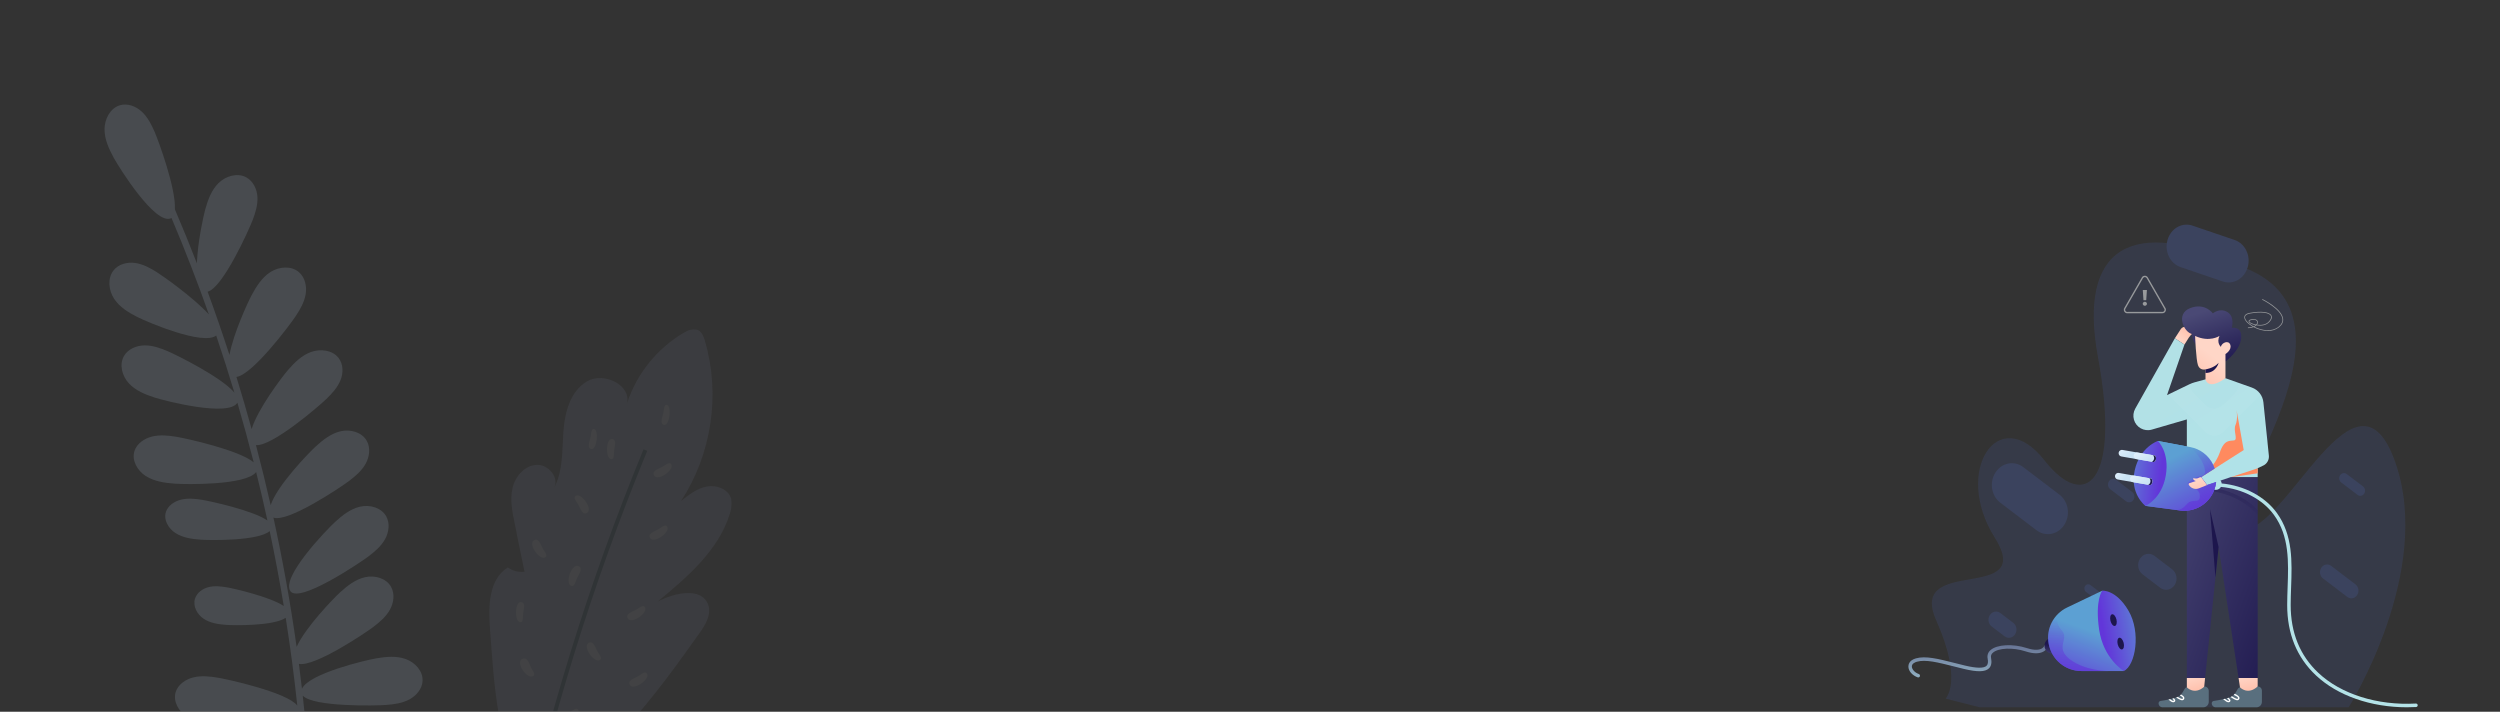 <svg width="1124" height="320" viewBox="0 0 1124 320" fill="none" xmlns="http://www.w3.org/2000/svg">
<rect x="0" y="0" width="1124" height="320" fill="#333333" stroke="none"/>
<mask id="mask0" mask-type="alpha" maskUnits="userSpaceOnUse" x="0" y="0" width="1124" height="320">
<rect width="1124" height="320" rx="6" fill="white"/>
</mask>
<g mask="url(#mask0)">
<g opacity="0.3">
<path fill-rule="evenodd" clip-rule="evenodd" d="M63.792 50.243C66.441 52.713 68.123 56.055 69.575 59.406C71.221 63.214 79.192 84.839 78.628 94.119C82.065 102.147 85.363 110.234 88.521 118.375C88.87 108.922 91.417 97.237 92.261 94.192C93.457 89.886 95.041 85.5 98.233 82.33C101.425 79.164 106.627 77.57 110.62 79.677C113.82 81.359 115.55 85.03 115.748 88.598C115.946 92.162 114.84 95.667 113.562 99.016C111.909 103.349 100.153 129.506 93.344 131.145C96.802 140.554 100.075 150.032 103.163 159.569C104.997 149.757 111.429 135.901 113.155 132.677C115.298 128.674 117.838 124.684 121.678 122.252C125.523 119.829 130.975 119.399 134.414 122.373C137.161 124.749 138.029 128.764 137.416 132.341C136.803 135.918 134.928 139.146 132.923 142.171C130.374 146.023 113.581 168.488 106.296 169.476C108.697 177.25 110.975 185.062 113.13 192.908C115.883 183.835 126.774 169.52 129.369 166.495C132.272 163.118 135.558 159.822 139.794 158.267C144.034 156.713 149.436 157.385 152.18 160.883C154.382 163.683 154.408 167.669 153.083 170.953C151.763 174.229 149.277 176.928 146.709 179.415C143.422 182.589 122.254 200.836 115.073 200.116C117.441 209.077 119.649 218.081 121.695 227.122C124.465 218.423 138.739 203.679 141.901 200.777C145.2 197.757 148.858 194.874 153.202 193.881C157.546 192.887 162.715 194.299 164.906 198.209C166.657 201.339 166.128 205.378 164.385 208.512C162.639 211.643 159.847 214.035 156.996 216.197C153.289 219.015 129.338 235.11 122.938 232.708C127.144 251.944 130.619 271.341 133.355 290.841C137.325 282.044 149.877 269.105 152.82 266.409C156.115 263.385 159.774 260.503 164.117 259.509C168.461 258.52 173.634 259.927 175.82 263.837C177.571 266.968 177.047 271.002 175.3 274.14C173.553 277.275 170.762 279.667 167.911 281.829C164.3 284.569 141.486 299.909 134.389 298.489C134.873 302.209 135.33 305.932 135.761 309.658C138.994 302.786 164.265 296.837 169.088 296.005C173.499 295.246 178.148 294.794 182.371 296.287C186.587 297.78 190.223 301.722 189.989 306.158C189.802 309.7 187.195 312.791 184.039 314.474C180.883 316.16 177.233 316.662 173.661 316.945C169.073 317.306 140.895 317.928 136.112 312.752C136.914 319.951 137.616 327.162 138.216 334.381C141.734 329.193 159.318 324.202 162.811 323.437C166.15 322.705 169.687 322.199 172.954 323.228C176.221 324.25 179.117 327.194 179.084 330.649C179.054 333.411 177.165 335.891 174.809 337.3C172.456 338.708 169.687 339.214 166.967 339.555C163.564 339.972 143.02 341.3 138.49 337.767C139.353 348.718 139.983 359.686 140.378 370.663C143.561 364.941 158.608 357.023 161.726 355.614C164.818 354.215 168.144 353.005 171.521 353.325C174.897 353.65 178.307 355.905 178.967 359.261C179.498 361.946 178.165 364.74 176.163 366.595C174.166 368.442 171.583 369.504 169.013 370.385C165.668 371.535 144.573 377.44 140.497 374.18C140.751 382.242 140.878 390.309 140.878 398.375C140.878 417.266 140.183 436.157 138.776 455L135.863 454.781C137.262 436.015 137.957 417.193 137.957 398.375C137.957 387.129 137.708 375.882 137.214 364.646C131.705 367.327 113.461 361.061 110.03 359.644C106.818 358.323 103.585 356.695 101.439 353.959C99.302 351.231 98.57 347.123 100.574 344.293C102.184 342.027 105.182 341.07 107.957 341.266C110.732 341.463 113.336 342.643 115.799 343.934C118.449 345.329 132.082 353.489 136.958 359.265C136.291 346.203 135.292 333.158 133.963 320.147C130.361 326.539 102.264 326.123 97.122 325.742C92.56 325.41 87.846 324.721 84.052 322.281C80.258 319.846 77.666 315.216 79.02 311.042C80.106 307.702 83.466 305.387 87.016 304.537C90.567 303.69 94.305 304.089 97.912 304.682C102.417 305.418 129.071 311.286 133.657 317.205C132.258 304.014 130.52 290.857 128.446 277.755C123.06 281.506 105.076 281.207 101.512 280.934C98.022 280.662 94.416 280.115 91.516 278.164C88.616 276.216 86.63 272.511 87.668 269.173C88.496 266.497 91.068 264.649 93.782 263.968C96.497 263.292 99.358 263.606 102.115 264.085C105.158 264.603 121.423 268.33 127.589 272.458C125.725 261.187 123.613 249.956 121.253 238.778C116.133 243.273 94.399 242.942 90.222 242.641C86.286 242.352 82.222 241.77 78.947 239.696C75.677 237.626 73.435 233.689 74.604 230.142C75.541 227.305 78.439 225.335 81.504 224.613C84.565 223.895 87.792 224.234 90.901 224.732C94.435 225.304 113.791 229.486 120.234 234.026C118.648 226.739 116.956 219.476 115.16 212.238C110.69 218.234 83.607 217.824 78.564 217.454C74.007 217.122 69.292 216.433 65.498 213.993C61.704 211.557 59.108 206.926 60.463 202.751C61.548 199.411 64.908 197.091 68.459 196.249C72.01 195.402 75.747 195.796 79.355 196.39C83.593 197.083 107.437 202.318 114.063 207.869C111.777 198.882 109.33 189.937 106.722 181.039C103.013 187.565 74.629 180.369 69.633 178.771C65.338 177.4 60.978 175.636 57.925 172.335C54.871 169.037 53.488 163.819 55.792 159.964C57.633 156.875 61.411 155.324 65.021 155.29C68.631 155.252 72.121 156.504 75.44 157.915C79.198 159.514 99.415 169.476 105.38 176.51C102.804 167.914 100.077 159.363 97.201 150.863C91.274 155.468 66.37 144.845 61.889 142.599C57.89 140.587 53.878 138.179 51.358 134.405C48.839 130.628 48.23 125.16 51.025 121.599C53.261 118.748 57.176 117.726 60.706 118.217C64.24 118.7 67.474 120.469 70.518 122.377C73.412 124.189 86.841 133.659 93.917 141.363C88.754 126.74 83.147 112.275 77.099 97.995C77.004 98.057 76.903 98.111 76.798 98.157C69.784 101.217 53.691 75.617 51.118 70.908C48.934 66.915 46.971 62.592 47 58.021C47.034 53.451 49.59 48.611 53.895 47.331C57.344 46.306 61.148 47.769 63.792 50.243ZM165.732 250.104C168.578 247.946 171.374 245.554 173.121 242.419C174.863 239.285 175.388 235.246 173.637 232.121C171.45 228.206 166.282 226.799 161.938 227.788C157.59 228.782 153.932 231.664 150.637 234.688C146.754 238.253 126.106 259.677 130.598 265.831C134.62 271.336 161.765 253.114 165.732 250.104Z" fill="#788490"/>
</g>
<g opacity="0.1">
<mask id="mask1" mask-type="alpha" maskUnits="userSpaceOnUse" x="206" y="148" width="123" height="211">
<path fill-rule="evenodd" clip-rule="evenodd" d="M329 148H206V359H329V148Z" fill="white"/>
</mask>
<g mask="url(#mask1)">
<path fill-rule="evenodd" clip-rule="evenodd" d="M314.575 284.528C317.217 280.801 319.912 276.272 318.424 271.969C315.607 263.82 303.308 266.382 295.647 270.507C309.087 259.399 323.195 247.329 328.205 230.754C328.857 228.599 329.339 226.282 328.699 224.127C327.434 219.88 322.122 217.902 317.716 218.749C313.313 219.598 309.643 222.493 306.169 225.293C319.985 204.262 324.012 177.241 316.918 153.179C316.356 151.27 315.55 149.174 313.719 148.349C311.703 147.441 309.368 148.467 307.466 149.583C295.328 156.686 286.008 168.345 281.828 181.643C284.182 173.279 271.608 167.033 264.012 171.417C256.419 175.798 253.904 185.403 253.299 194.063C252.7 202.72 253.196 211.876 249.027 219.523C251.692 214.916 246.605 208.716 241.235 209.003C235.865 209.291 231.68 214.172 230.451 219.335C229.223 224.5 230.282 229.894 231.339 235.092C232.83 242.408 234.32 249.721 235.808 257.031C233.192 257.367 230.457 256.671 228.329 255.131C219.774 260.412 219.526 272.397 220.27 282.327C222.171 307.758 223.506 337.139 237.851 359C269.385 348.209 296.206 310.4 314.575 284.528" fill="#8791B5"/>
<path opacity="0.634" fill-rule="evenodd" clip-rule="evenodd" d="M298.097 186.231C298.057 186.385 298.013 186.546 297.968 186.711C297.494 188.457 296.883 190.706 298.537 191.031C301.19 191.548 302.192 181.803 299.508 182.003C298.777 182.055 298.581 183.415 298.402 184.666C298.316 185.265 298.233 185.839 298.097 186.231ZM276.276 201.538C276.246 201.707 276.217 201.871 276.191 202.028C276.089 202.435 276.067 203.011 276.044 203.613V203.613C275.997 204.871 275.945 206.24 275.142 206.409C272.201 207.021 272.133 197.295 275.127 197.387C276.996 197.444 276.59 199.751 276.276 201.538ZM235.364 274.865C235.335 275.028 235.307 275.187 235.282 275.339C235.179 275.746 235.158 276.323 235.135 276.924C235.088 278.182 235.036 279.552 234.233 279.719C231.292 280.334 231.224 270.605 234.218 270.697C236.09 270.754 235.68 273.076 235.364 274.865ZM243.764 246.113C243.696 245.971 243.627 245.822 243.556 245.668C242.786 244 241.787 241.836 240.026 242.941C237.205 244.704 243.043 252.681 245.395 250.367C246.038 249.735 245.271 248.573 244.568 247.507C244.232 246.998 243.911 246.511 243.764 246.113ZM268.101 291.821L268.101 291.822C268.173 291.976 268.242 292.127 268.311 292.27C268.458 292.669 268.779 293.157 269.115 293.667C269.818 294.734 270.582 295.894 269.941 296.526C267.587 298.838 261.751 290.863 264.572 289.098C266.33 287.997 267.329 290.154 268.101 291.821ZM294.994 238.473L294.994 238.473C293.32 239.283 291.147 240.335 292.346 241.98C294.271 244.61 302.174 238.668 299.71 236.51C299.038 235.921 297.881 236.708 296.821 237.429C296.316 237.772 295.833 238.1 295.435 238.258C295.294 238.328 295.146 238.4 294.994 238.473ZM285.907 304.54C286.058 304.467 286.204 304.397 286.344 304.327C286.744 304.169 287.228 303.84 287.734 303.497C288.793 302.776 289.948 301.992 290.619 302.579C293.083 304.737 285.18 310.681 283.255 308.048C282.055 306.402 284.231 305.35 285.907 304.54ZM260.505 227.881L260.505 227.88L260.504 227.879L260.504 227.878C260.43 227.723 260.357 227.572 260.287 227.429C260.133 227.032 259.808 226.55 259.467 226.046C258.752 224.985 257.971 223.828 258.586 223.174C260.833 220.782 266.746 228.699 264.026 230.548C262.332 231.701 261.302 229.548 260.505 227.881ZM265.37 197.092C265.33 197.246 265.286 197.406 265.242 197.571C264.767 199.317 264.156 201.569 265.808 201.892C268.463 202.408 269.465 192.664 266.781 192.864C266.048 192.917 265.853 194.277 265.674 195.527L265.674 195.527L265.674 195.527L265.674 195.527V195.527C265.588 196.126 265.506 196.699 265.37 197.092ZM285.035 274.595C285.189 274.524 285.339 274.455 285.481 274.387C285.88 274.239 286.369 273.917 286.879 273.581C287.948 272.877 289.113 272.11 289.754 272.74C292.102 275.05 284.107 280.885 282.309 278.108C281.186 276.374 283.358 275.37 285.035 274.595ZM296.853 210.335L296.853 210.335C295.176 211.111 293.005 212.115 294.127 213.849C295.928 216.625 303.918 210.79 301.573 208.481C300.93 207.851 299.767 208.617 298.699 209.32C298.188 209.657 297.699 209.979 297.299 210.127C297.157 210.195 297.008 210.264 296.855 210.335L296.854 210.335L296.853 210.335ZM255.032 320.755L255.034 320.754C255.188 320.682 255.338 320.613 255.481 320.545C255.88 320.397 256.369 320.075 256.879 319.739C257.948 319.035 259.113 318.268 259.754 318.898C262.102 321.208 254.107 327.043 252.309 324.266C251.187 322.531 253.355 321.529 255.032 320.755ZM238.515 299.624C238.456 299.481 238.396 299.331 238.335 299.176C237.668 297.504 236.803 295.336 234.796 296.258C231.581 297.733 237.093 305.899 239.858 303.858C240.612 303.299 239.898 302.114 239.244 301.029C238.933 300.512 238.635 300.018 238.515 299.624ZM259.922 258.999C259.839 259.153 259.759 259.303 259.683 259.446C259.444 259.816 259.24 260.38 259.028 260.968C258.582 262.203 258.097 263.548 257.159 263.451C253.737 263.096 256.703 253.416 259.966 254.488C262.002 255.155 260.827 257.327 259.922 258.999Z" fill="#F0F6F4"/>
<path fill-rule="evenodd" clip-rule="evenodd" d="M291 202.707C266.353 262.501 247.163 324.619 233.759 388L232 387.617C245.428 324.123 264.652 261.899 289.341 202L291 202.707" fill="#163B53"/>
</g>
</g>
</g>
<g clip-path="url(#clip0)">
<path opacity="0.5" d="M1055.95 318C1055.95 318 1094.39 257.126 1076.86 207.651C1059.32 158.176 1028.22 238.668 1008.03 238.317C987.835 237.961 1070.3 144.61 1009.35 120.481C957.671 95.842 934.272 111.788 943.207 160.317C953.824 217.981 937.14 229.924 919.228 207.015C898.561 180.581 877.903 211.613 896.79 241.628C915.676 271.643 857.349 249.288 870.524 278.916C882.743 306.403 874.727 314.083 874.727 314.083L890.043 318H1055.95Z" fill="#3B435E"/>
<path d="M925.932 222.392L909.664 210.016C905.616 206.939 900.036 208.002 897.201 212.397L897.145 212.483C894.311 216.878 895.29 222.936 899.338 226.013L915.605 238.388C919.653 241.465 925.234 240.402 928.068 236.008L928.125 235.921C930.959 231.532 929.98 225.474 925.932 222.392Z" fill="#3B435E"/>
<path d="M1004.72 107.907L985.763 101.448C981.05 99.84 976.027 102.689 974.547 107.806L974.519 107.907C973.038 113.024 975.662 118.477 980.375 120.084L999.328 126.544C1004.04 128.151 1009.06 125.303 1010.54 120.186L1010.57 120.084C1012.05 114.967 1009.43 109.515 1004.72 107.907Z" fill="#3B435E"/>
<path d="M958.626 221.176L951.472 215.734C950.408 214.925 948.937 215.205 948.192 216.359L948.178 216.385C947.433 217.539 947.691 219.136 948.754 219.945L955.909 225.387C956.972 226.196 958.444 225.916 959.189 224.762L959.203 224.736C959.952 223.582 959.695 221.985 958.626 221.176Z" fill="#3B435E"/>
<path d="M948.515 269.608L939.871 263.032C939.088 262.437 938.006 262.64 937.458 263.494L937.448 263.51C936.9 264.359 937.088 265.534 937.875 266.129L946.519 272.706C947.302 273.301 948.384 273.098 948.932 272.243L948.941 272.228C949.49 271.373 949.297 270.203 948.515 269.608Z" fill="#3B435E"/>
<path d="M976.599 255.967L968.639 249.909C966.54 248.312 963.644 248.866 962.173 251.145L962.145 251.191C960.674 253.469 961.184 256.613 963.283 258.21L971.244 264.268C973.343 265.865 976.238 265.31 977.71 263.032L977.738 262.986C979.209 260.702 978.698 257.564 976.599 255.967Z" fill="#3B435E"/>
<path d="M905.171 280.035L899.366 275.62C897.834 274.456 895.726 274.857 894.653 276.521L894.629 276.556C893.556 278.219 893.927 280.508 895.459 281.673L901.264 286.088C902.796 287.253 904.904 286.851 905.977 285.188L906.001 285.152C907.074 283.494 906.703 281.2 905.171 280.035Z" fill="#3B435E"/>
<path d="M1059.01 262.721L1048.08 254.405C1046.64 253.317 1044.67 253.693 1043.67 255.249L1043.65 255.28C1042.64 256.836 1042.99 258.983 1044.42 260.071L1055.36 268.388C1056.79 269.476 1058.77 269.1 1059.77 267.543L1059.79 267.513C1060.79 265.956 1060.44 263.81 1059.01 262.721Z" fill="#3B435E"/>
<path d="M1062.43 218.709L1055.08 213.119C1054.11 212.387 1052.79 212.641 1052.11 213.684L1052.1 213.704C1051.42 214.752 1051.66 216.191 1052.62 216.924L1059.97 222.514C1060.93 223.246 1062.26 222.992 1062.93 221.949L1062.95 221.929C1063.62 220.886 1063.39 219.441 1062.43 218.709Z" fill="#3B435E"/>
<path d="M863.196 303.986L863.21 303.925C863.29 303.544 863.07 303.163 862.7 303.041C860.788 302.377 859.607 300.867 859.57 299.696C859.532 298.365 860.971 297.758 861.833 297.513C865.773 296.403 871.316 297.81 878.339 299.588C879.843 299.969 881.394 300.364 883.006 300.75C889.059 302.203 892.517 302.128 894.218 300.496C895.282 299.475 895.595 297.918 895.174 295.74C894.986 294.884 895.305 293.999 895.994 293.458C898.439 291.285 905.041 291.017 910.715 292.856C914.159 293.976 916.853 294.004 918.732 292.945C919.706 292.428 920.437 291.548 920.765 290.49L919.242 290.113C919.008 290.763 918.535 291.294 917.921 291.595C916.904 292.15 914.908 292.56 911.202 291.355C904.957 289.328 897.821 289.732 894.958 292.273C893.852 293.181 893.346 294.63 893.642 296.031C893.951 297.64 893.787 298.727 893.14 299.348C891.922 300.519 888.638 300.472 883.381 299.212C881.774 298.826 880.228 298.435 878.733 298.054C871.485 296.215 865.759 294.766 861.416 295.989C858.272 296.878 857.986 298.901 858.01 299.734C858.066 301.752 859.823 303.709 862.217 304.537C862.611 304.673 863.042 304.466 863.178 304.066C863.182 304.038 863.187 304.015 863.196 303.986Z" fill="url(#paint0_linear)"/>
<path d="M922.782 293.908C920.803 293.908 919.198 292.297 919.198 290.309C919.198 288.322 920.803 286.71 922.782 286.71C924.762 286.71 926.367 288.322 926.367 290.309C926.367 292.297 924.762 293.908 922.782 293.908Z" fill="url(#paint1_linear)"/>
<path d="M945.16 265.569L929.328 273.153C923.214 276.079 919.826 282.768 921.073 289.453C922.394 296.552 928.569 301.698 935.761 301.698H954.882L945.16 265.569Z" fill="url(#paint2_linear)"/>
<path d="M945.155 265.569C945.155 265.569 951.349 264.939 957 274.625C962.645 284.311 960.139 299.163 954.882 301.698C954.882 301.698 945.628 296.175 943.745 282.947C941.861 269.714 945.155 265.569 945.155 265.569Z" fill="url(#paint3_linear)"/>
<path d="M952.119 289.693C951.758 288.247 952.064 286.924 952.802 286.738C953.54 286.553 954.431 287.575 954.791 289.022C955.152 290.469 954.846 291.792 954.108 291.977C953.37 292.163 952.479 291.14 952.119 289.693Z" fill="#1D164D"/>
<path d="M948.873 279.143C948.513 277.696 948.819 276.373 949.557 276.187C950.295 276.002 951.186 277.024 951.546 278.471C951.907 279.918 951.601 281.241 950.862 281.426C950.124 281.612 949.234 280.589 948.873 279.143Z" fill="#1D164D"/>
<path d="M921.071 289.452C920.096 284.207 921.966 278.83 925.99 275.34C924.252 277.231 924.374 280.472 927.115 283.629C930.357 287.359 923.77 291.137 930.568 296.387C937.366 301.637 947.721 301.698 947.721 301.698H935.764C928.567 301.698 922.397 296.551 921.071 289.452Z" fill="url(#paint4_linear)"/>
<path d="M927.209 274.389C927.18 274.413 927.152 274.432 927.124 274.451L927.209 274.389Z" fill="url(#paint5_linear)"/>
<path d="M982.171 146.919L983.581 146.698L985.502 150.15L984.752 150.941C984.508 151.2 984.288 151.482 984.101 151.783L982.128 154.935L977.813 152.098L980.423 148.057C980.821 147.441 981.454 147.032 982.171 146.919Z" fill="url(#paint6_linear)"/>
<path d="M983.206 214.566V304.818H991.414L997.482 245.963L1006.46 304.818H1015.05V214.566H983.206Z" fill="url(#paint7_linear)"/>
<path d="M1015.05 229.31V231.648C1009.8 225.476 1001.45 221.383 992.286 220.593L992.422 219.021C1001.33 219.788 1009.51 223.561 1015.05 229.31Z" fill="url(#paint8_linear)"/>
<path d="M996.24 214.957C997.613 214.957 998.742 216.015 998.86 217.361C1009.08 218.335 1018.32 223.246 1023.63 230.561C1030.94 240.614 1030.5 252.554 1030.08 264.098C1029.99 266.718 1029.89 269.428 1029.89 272.039C1029.89 284.501 1034.07 294.742 1042.3 302.49C1052.54 312.12 1068.9 317.261 1086.18 316.311C1086.61 316.288 1086.98 316.612 1087 317.045V317.05C1087.03 317.487 1086.7 317.859 1086.26 317.882C1084.87 317.958 1083.49 317.995 1082.12 317.995C1065.97 317.995 1050.95 312.778 1041.23 303.638C1032.66 295.584 1028.32 284.952 1028.32 272.039C1028.32 269.4 1028.42 266.676 1028.51 264.042C1028.92 252.765 1029.35 241.108 1022.36 231.493C1017.28 224.493 1008.37 219.798 998.522 218.913C998.068 219.708 997.22 220.24 996.24 220.24C994.788 220.24 993.612 219.059 993.612 217.601C993.612 216.142 994.788 214.957 996.24 214.957Z" fill="#B4E3E8"/>
<path d="M964.563 227.447L980.203 229.503C988.074 230.538 995.294 224.968 996.325 217.06C996.329 217.032 996.334 217.003 996.334 216.97C997.271 209.401 992.188 202.406 984.724 200.999L970.185 198.257L964.563 227.447Z" fill="url(#paint9_linear)"/>
<path d="M960.004 183.725L977.813 152.093L982.128 154.93L974.285 177.647L984.358 172.769C985.122 172.402 985.914 172.105 986.729 171.88L991.583 170.558L1000.56 170.031L1012.46 174.26C1015.3 175.271 1017.31 177.835 1017.62 180.846L1020.08 204.805C1020.27 206.555 1019.41 208.249 1017.91 209.138L1015.05 210.507V214.496H1003L992.291 218.043L989.629 214.496H983.206V188.561L967.44 193.153C964.01 194.15 960.421 192.165 959.428 188.721C958.941 187.051 959.151 185.245 960.004 183.725Z" fill="url(#paint10_linear)"/>
<path d="M1000.57 162.527C1000.57 162.527 1007.08 157.724 1007.63 152.093C1008.17 146.462 1003.39 147.408 1003.39 147.408C1003.39 147.408 1004.91 142.421 1001.46 140.318C998.002 138.216 994.9 140.897 994.9 140.897C994.9 140.897 991.363 135.911 984.672 138.536C977.977 141.161 981.955 149.426 985.506 150.15C985.506 150.15 985.553 153.077 987.099 154.704C988.641 156.332 999.464 158.12 1000.57 162.527Z" fill="url(#paint11_linear)"/>
<path d="M1000.57 170.036V159.169C1000.57 159.169 1003.49 157.409 1002.76 155.071C1002.03 152.733 998.869 154.046 998.499 155.937C998.499 155.937 996.461 154.206 997.871 151.03C997.871 151.03 993.401 154.074 986.917 151.03C986.917 151.03 987.31 161.7 988.215 164.221C989.119 166.743 991.588 166.07 991.588 166.07V170.558C991.588 170.562 992.563 175.761 1000.57 170.036Z" fill="url(#paint12_linear)"/>
<path d="M1007.62 312.43L1006.46 304.819H1015.05V312.43H1007.62Z" fill="url(#paint13_linear)"/>
<path d="M990.628 312.43H983.206V304.819H991.41L990.628 312.43Z" fill="url(#paint14_linear)"/>
<path d="M997.505 163.12C997.505 163.12 996.409 167.688 991.583 167.688V166.075C991.583 166.07 995.228 165.642 997.505 163.12Z" fill="#1D164D"/>
<path d="M989.648 214.51L995.716 210.653L1008.77 202.345L1005.55 184.313C1005.67 185.047 1006.15 188.655 1005.11 191.003C1003.94 193.632 1006.29 197.593 1004.48 197.989C1002.68 198.384 1000.09 197.306 997.998 203.502C997.299 205.459 996.292 207.298 995.022 208.94C993.467 211.01 991.658 212.882 989.648 214.51Z" fill="#FF8A5F"/>
<path d="M964.563 227.447L980.202 229.503C988.074 230.538 995.294 224.972 996.325 217.069C996.329 217.036 996.334 217.003 996.339 216.975C996.348 216.895 996.357 216.815 996.367 216.731L992.295 218.076L989.639 214.529L989.657 214.515L995.725 210.657C995.533 210.069 995.303 209.5 995.036 208.945C993.059 204.796 989.231 201.841 984.728 200.999L983.215 200.712L970.195 198.257L964.563 227.447Z" fill="url(#paint15_linear)"/>
<path d="M984.719 200.999C989.222 201.846 993.05 204.8 995.027 208.945C995.294 209.5 995.524 210.074 995.716 210.657L989.648 214.515L989.63 214.529L992.286 218.076L996.358 216.73C996.348 216.81 996.339 216.89 996.33 216.975C995.35 224.888 988.168 230.5 980.292 229.517C980.259 229.512 980.226 229.507 980.198 229.503L978.774 229.315C978.774 229.315 980.746 229.55 983.15 226.713C985.553 223.876 988.692 226.501 989.006 223.669C989.32 220.837 987.559 219.802 985.136 218.631C982.714 217.46 983.047 217.474 986.05 215.352C989.053 213.23 992.141 215.169 991.199 210.549C990.257 205.929 984.719 200.999 984.719 200.999Z" fill="url(#paint16_linear)"/>
<path d="M1003 214.529L1015.05 210.54V212.798L1003 214.529Z" fill="#FF8A5F"/>
<path d="M970.181 198.252C970.181 198.252 975.541 203.267 973.737 213.819C971.933 224.37 964.558 227.442 964.558 227.442C964.558 227.442 957.423 222.009 959.775 211.457C962.131 200.905 970.181 198.252 970.181 198.252Z" fill="url(#paint17_linear)"/>
<path d="M992.291 218.076L988.683 219.539C986.968 220.235 985.005 219.567 984.073 217.963C983.932 217.718 984.012 217.408 984.255 217.267C984.288 217.248 984.321 217.234 984.354 217.22L987.254 216.269C987.254 216.269 986.237 216.025 986.054 215.343C985.872 214.661 986.771 215.277 987.676 215.131C988.58 214.985 988.669 214.567 989.629 214.529L992.291 218.076Z" fill="url(#paint18_linear)"/>
<path d="M993.608 228.929L997.478 245.94L996.063 259.667L993.608 228.929Z" fill="#1D164D"/>
<path d="M969.106 205.152C969.551 205.947 969.373 206.949 968.684 207.546C968.525 207.692 968.305 207.753 968.094 207.716L953.761 205.232C952.951 205.091 952.407 204.319 952.548 203.505C952.689 202.691 953.457 202.146 954.267 202.287L968.591 204.771C968.815 204.799 969.008 204.945 969.106 205.152Z" fill="url(#paint19_linear)"/>
<path d="M959.323 204.677C959.464 203.863 960.232 203.317 961.047 203.458L968.628 204.771C968.839 204.818 969.017 204.959 969.111 205.152C969.556 205.947 969.378 206.949 968.689 207.546C968.53 207.692 968.31 207.753 968.099 207.716L960.499 206.398C959.707 206.234 959.187 205.472 959.323 204.677Z" fill="url(#paint20_linear)"/>
<path d="M967.26 207.565L968.089 207.711C968.3 207.749 968.521 207.687 968.68 207.546C969.373 206.954 969.547 205.947 969.102 205.152C969.003 204.945 968.811 204.799 968.586 204.761L967.747 204.615C967.972 204.658 968.164 204.799 968.263 205.006C968.708 205.806 968.53 206.803 967.841 207.4C967.687 207.542 967.471 207.603 967.26 207.565Z" fill="#1D164D"/>
<path d="M967.474 215.504C967.919 216.299 967.741 217.301 967.052 217.898C966.893 218.044 966.673 218.105 966.462 218.067L952.13 215.584C951.319 215.442 950.775 214.671 950.916 213.852C951.057 213.039 951.825 212.493 952.64 212.634L966.963 215.118C967.179 215.155 967.376 215.297 967.474 215.504Z" fill="url(#paint21_linear)"/>
<path d="M957.691 215.033C957.832 214.219 958.6 213.674 959.411 213.815L966.992 215.127C967.202 215.174 967.381 215.315 967.474 215.508C967.919 216.303 967.741 217.305 967.053 217.903C966.893 218.049 966.673 218.11 966.462 218.072L958.863 216.755C958.071 216.586 957.555 215.828 957.691 215.033Z" fill="url(#paint22_linear)"/>
<path d="M965.628 217.922L966.457 218.067C966.668 218.105 966.888 218.044 967.052 217.903C967.746 217.31 967.919 216.303 967.474 215.508C967.376 215.301 967.184 215.155 966.959 215.118L966.12 214.972C966.345 215.01 966.537 215.155 966.635 215.362C967.08 216.162 966.902 217.159 966.214 217.757C966.054 217.893 965.839 217.954 965.628 217.922Z" fill="#1D164D"/>
<g opacity="0.2">
<path opacity="0.2" d="M974.813 177.411L984.362 172.787C984.432 172.754 984.502 172.721 984.572 172.688C984.558 174.189 985.144 175.633 986.203 176.692L991.605 182.12C993.779 184.303 997.307 184.303 999.481 182.12L1004.89 176.692C1006.08 175.502 1006.67 173.832 1006.49 172.157L1012.46 174.278C1014.05 174.848 1015.42 175.916 1016.36 177.332L999.481 194.276C997.307 196.459 993.779 196.459 991.605 194.276L974.813 177.411Z" fill="white"/>
</g>
<path d="M1015.05 308.624C1016.1 308.624 1016.95 309.48 1016.95 310.539V315.544C1016.95 316.899 1015.86 318 1014.51 318H996.198C995.2 318 994.395 317.191 994.395 316.189C994.395 315.667 994.774 315.22 995.294 315.144C997.07 314.881 1001.03 314.227 1003.02 313.314C1005.64 312.12 1005.75 309.038 1007.11 309.038C1007.11 309.034 1010.55 312.745 1015.05 308.624Z" fill="#596F7E"/>
<path d="M991.148 308.624H991.016C992.094 308.615 992.994 309.457 993.054 310.539V315.544C993.054 316.899 991.958 318 990.609 318H972.298C971.3 318 970.495 317.191 970.495 316.189C970.495 315.667 970.874 315.22 971.394 315.144C973.17 314.881 977.134 314.227 979.125 313.315C981.739 312.12 981.852 309.038 983.206 309.038C983.206 309.034 986.654 312.745 991.148 308.624Z" fill="#596F7E"/>
<path d="M1003.53 313.812C1003.3 313.671 1003.07 313.525 1002.84 313.388C1002.9 313.365 1002.96 313.337 1003.02 313.308C1003.18 313.233 1003.34 313.148 1003.5 313.05C1003.61 313.125 1003.74 313.196 1003.86 313.271C1005.04 314 1005.9 314.48 1006.19 314.033C1006.26 313.953 1006.27 313.84 1006.24 313.746C1006.08 313.304 1005.21 312.81 1004.29 312.419C1004.45 312.264 1004.6 312.099 1004.74 311.925C1005.64 312.33 1006.6 312.89 1006.83 313.53C1006.94 313.817 1006.89 314.132 1006.71 314.381C1006.07 315.369 1004.78 314.579 1003.53 313.812Z" fill="white"/>
<path d="M1000.31 314.183C1000.99 314.739 1001.69 315.303 1002.13 315.044C1002.15 315.035 1002.17 315.016 1002.18 314.997C1002.23 314.809 1001.58 314.207 1001.28 313.925C1001.51 313.854 1001.74 313.784 1001.96 313.708C1002.46 314.174 1002.85 314.621 1002.81 315.063C1002.78 315.284 1002.65 315.482 1002.45 315.581C1002.28 315.684 1002.08 315.741 1001.88 315.741C1001.22 315.741 1000.54 315.181 999.879 314.64C999.767 314.546 999.649 314.452 999.532 314.362C999.795 314.31 1000.05 314.249 1000.31 314.183Z" fill="white"/>
<path d="M978.734 313.812L978.392 313.605C978.654 313.511 978.902 313.412 979.123 313.314C980.275 314.019 981.109 314.48 981.4 314.043C981.465 313.963 981.479 313.85 981.442 313.756C981.32 313.412 980.767 313.036 980.097 312.702C980.266 312.561 980.43 312.41 980.58 312.246C981.254 312.608 981.859 313.05 982.037 313.539C982.145 313.826 982.103 314.141 981.924 314.391C981.269 315.369 979.975 314.579 978.734 313.812Z" fill="white"/>
<path d="M975.712 314.353C976.326 314.847 976.935 315.28 977.328 315.049C977.347 315.04 977.366 315.021 977.38 315.002C977.417 314.852 977 314.428 976.672 314.118C976.911 314.057 977.15 313.991 977.375 313.925C977.759 314.316 978.04 314.692 978.003 315.068C977.975 315.289 977.844 315.487 977.647 315.586C977.474 315.689 977.277 315.746 977.075 315.746C976.419 315.746 975.74 315.186 975.075 314.645C975.023 314.602 974.972 314.56 974.92 314.518C975.187 314.466 975.449 314.41 975.712 314.353Z" fill="white"/>
<path d="M1019.64 148.792C1021.44 148.848 1023.22 148.27 1024.64 147.155C1026.03 146.026 1026.65 144.746 1026.49 143.349C1025.97 138.819 1017.55 134.623 1017.19 134.444L1017.05 134.735C1017.13 134.778 1025.68 139.035 1026.17 143.387C1026.32 144.671 1025.74 145.856 1024.45 146.905C1021.52 149.295 1017.04 148.67 1013.58 146.905C1013.91 146.741 1014.21 146.524 1014.48 146.275C1016.37 146.576 1018.67 146.412 1020.12 144.972C1021.61 143.5 1021.55 142.469 1021.24 141.867C1020.4 140.211 1016.68 139.741 1011.57 140.649C1009.69 140.978 1009.17 141.764 1009.06 142.361C1008.84 143.608 1010.2 145.315 1012.55 146.708C1012.65 146.764 1012.74 146.821 1012.85 146.877C1012.14 147.108 1011.41 147.221 1010.67 147.211V147.536C1011.54 147.55 1012.4 147.395 1013.22 147.08C1015.18 148.152 1017.39 148.74 1019.64 148.792ZM1014.07 146.205C1013.81 146.416 1013.52 146.59 1013.22 146.722C1013.04 146.628 1012.87 146.529 1012.7 146.43C1010.5 145.127 1009.16 143.518 1009.36 142.422C1009.49 141.707 1010.27 141.209 1011.61 140.969C1016.51 140.103 1020.18 140.512 1020.95 142.018C1021.32 142.747 1020.95 143.688 1019.88 144.746C1018.57 146.049 1016.49 146.242 1014.73 145.993C1014.82 145.871 1014.91 145.739 1014.98 145.598C1015.25 145.137 1015.22 144.558 1014.91 144.121C1014.46 143.528 1013.48 143.321 1012.23 143.561C1011.45 143.711 1011.02 143.975 1010.97 144.351C1010.91 144.742 1011.3 145.17 1012.06 145.551C1012.69 145.852 1013.37 146.073 1014.07 146.205ZM1013.21 143.787C1013.75 143.73 1014.29 143.928 1014.66 144.318C1014.89 144.657 1014.9 145.104 1014.69 145.457C1014.6 145.631 1014.49 145.791 1014.36 145.936C1013.61 145.814 1012.88 145.584 1012.2 145.259C1011.49 144.901 1011.26 144.577 1011.29 144.393C1011.3 144.295 1011.43 144.041 1012.29 143.876C1012.59 143.819 1012.9 143.787 1013.21 143.787Z" fill="#989A9C"/>
<path d="M956.695 140.841H971.955C972.822 140.982 973.637 140.389 973.778 139.519C973.848 139.067 973.726 138.611 973.44 138.258L965.808 124.987C965.499 124.164 964.58 123.75 963.76 124.06C963.334 124.22 963.001 124.559 962.837 124.987L955.21 138.258C954.657 138.94 954.755 139.947 955.439 140.502C955.786 140.789 956.245 140.911 956.695 140.841ZM964.327 124.573C964.754 124.625 965.114 124.903 965.283 125.298L972.911 138.564C973.29 138.964 973.281 139.594 972.883 139.98C972.634 140.22 972.283 140.314 971.955 140.229H956.695C956.161 140.361 955.622 140.036 955.491 139.5C955.406 139.166 955.505 138.813 955.739 138.569L963.367 125.298C963.536 124.898 963.901 124.625 964.327 124.573Z" fill="#989A9C"/>
<path d="M965.279 136.569C965.242 136.038 964.778 135.642 964.248 135.68C963.775 135.718 963.4 136.094 963.363 136.569C963.391 137.101 963.841 137.505 964.37 137.477C964.867 137.454 965.256 137.063 965.279 136.569ZM965.251 130.397H963.395L963.705 134.97H964.942L965.251 130.397Z" fill="#989A9C"/>
</g>
<defs>
<linearGradient id="paint0_linear" x1="889.387" y1="317.552" x2="889.387" y2="279.323" gradientUnits="userSpaceOnUse">
<stop stop-color="#B4E3E8"/>
<stop offset="1" stop-color="#4A4975"/>
</linearGradient>
<linearGradient id="paint1_linear" x1="922.795" y1="290.266" x2="921.149" y2="295.46" gradientUnits="userSpaceOnUse">
<stop stop-color="#1D164D"/>
<stop offset="1" stop-color="#4A4975"/>
</linearGradient>
<linearGradient id="paint2_linear" x1="940.751" y1="283.85" x2="931.173" y2="310.936" gradientUnits="userSpaceOnUse">
<stop stop-color="#5CA0D3"/>
<stop offset="1" stop-color="#6236D9"/>
</linearGradient>
<linearGradient id="paint3_linear" x1="967.693" y1="270.58" x2="944.154" y2="274.461" gradientUnits="userSpaceOnUse">
<stop stop-color="#5CA0D3"/>
<stop offset="1" stop-color="#6236D9"/>
</linearGradient>
<linearGradient id="paint4_linear" x1="934.274" y1="309.818" x2="934.274" y2="277.846" gradientUnits="userSpaceOnUse">
<stop stop-color="#6236D9"/>
<stop offset="1" stop-color="#6236D9" stop-opacity="0"/>
</linearGradient>
<linearGradient id="paint5_linear" x1="930.672" y1="308.503" x2="929.651" y2="288.632" gradientUnits="userSpaceOnUse">
<stop stop-color="#6236D9"/>
<stop offset="1" stop-color="#6236D9" stop-opacity="0"/>
</linearGradient>
<linearGradient id="paint6_linear" x1="983.825" y1="147.958" x2="979.624" y2="153.03" gradientUnits="userSpaceOnUse">
<stop stop-color="#FFC0AC"/>
<stop offset="1" stop-color="#FFD6C7"/>
</linearGradient>
<linearGradient id="paint7_linear" x1="1021.38" y1="325.779" x2="940.325" y2="295.811" gradientUnits="userSpaceOnUse">
<stop stop-color="#1D164D"/>
<stop offset="1" stop-color="#4A4975"/>
</linearGradient>
<linearGradient id="paint8_linear" x1="1011.15" y1="198.904" x2="1008.24" y2="232.625" gradientUnits="userSpaceOnUse">
<stop stop-color="#1D164D"/>
<stop offset="1" stop-color="#1D164D" stop-opacity="0"/>
</linearGradient>
<linearGradient id="paint9_linear" x1="973.96" y1="207.158" x2="989.092" y2="236.656" gradientUnits="userSpaceOnUse">
<stop stop-color="#5CA0D3"/>
<stop offset="1" stop-color="#6236D9"/>
</linearGradient>
<linearGradient id="paint10_linear" x1="1023.32" y1="251.427" x2="973.475" y2="169.386" gradientUnits="userSpaceOnUse">
<stop stop-color="#AFE3E9"/>
<stop offset="1" stop-color="#B2E1E6"/>
</linearGradient>
<linearGradient id="paint11_linear" x1="1000.93" y1="165.541" x2="992.731" y2="139.433" gradientUnits="userSpaceOnUse">
<stop stop-color="#1D164D"/>
<stop offset="1" stop-color="#4A4975"/>
</linearGradient>
<linearGradient id="paint12_linear" x1="987.507" y1="176.255" x2="997.86" y2="162.118" gradientUnits="userSpaceOnUse">
<stop stop-color="#FFC0AC"/>
<stop offset="1" stop-color="#FFD6C7"/>
</linearGradient>
<linearGradient id="paint13_linear" x1="1012.02" y1="310.723" x2="1010.14" y2="303.376" gradientUnits="userSpaceOnUse">
<stop stop-color="#FFC0AC"/>
<stop offset="1" stop-color="#FFD6C7"/>
</linearGradient>
<linearGradient id="paint14_linear" x1="987.982" y1="310.693" x2="986.009" y2="303.651" gradientUnits="userSpaceOnUse">
<stop stop-color="#FFC0AC"/>
<stop offset="1" stop-color="#FFD6C7"/>
</linearGradient>
<linearGradient id="paint15_linear" x1="973.951" y1="207.148" x2="989.173" y2="236.619" gradientUnits="userSpaceOnUse">
<stop stop-color="#5CA0D3"/>
<stop offset="1" stop-color="#6236D9"/>
</linearGradient>
<linearGradient id="paint16_linear" x1="990.384" y1="235.203" x2="975.447" y2="207.846" gradientUnits="userSpaceOnUse">
<stop stop-color="#6236D9"/>
<stop offset="1" stop-color="#6236D9" stop-opacity="0"/>
</linearGradient>
<linearGradient id="paint17_linear" x1="949.531" y1="203.768" x2="972.451" y2="206.769" gradientUnits="userSpaceOnUse">
<stop stop-color="#5CA0D3"/>
<stop offset="1" stop-color="#6236D9"/>
</linearGradient>
<linearGradient id="paint18_linear" x1="990.367" y1="222.234" x2="988.905" y2="215.288" gradientUnits="userSpaceOnUse">
<stop stop-color="#FFC0AC"/>
<stop offset="1" stop-color="#FFD6C7"/>
</linearGradient>
<linearGradient id="paint19_linear" x1="946.242" y1="203.111" x2="951.885" y2="209.859" gradientUnits="userSpaceOnUse">
<stop stop-color="#EAF5FF"/>
<stop offset="1" stop-color="#C9E2F4"/>
</linearGradient>
<linearGradient id="paint20_linear" x1="956.607" y1="203.137" x2="960.859" y2="210.358" gradientUnits="userSpaceOnUse">
<stop stop-color="#EAF5FF"/>
<stop offset="1" stop-color="#C9E2F4"/>
</linearGradient>
<linearGradient id="paint21_linear" x1="946.765" y1="214.6" x2="953.583" y2="218.398" gradientUnits="userSpaceOnUse">
<stop stop-color="#EAF5FF"/>
<stop offset="1" stop-color="#C9E2F4"/>
</linearGradient>
<linearGradient id="paint22_linear" x1="954.975" y1="213.479" x2="959.225" y2="220.7" gradientUnits="userSpaceOnUse">
<stop stop-color="#EAF5FF"/>
<stop offset="1" stop-color="#C9E2F4"/>
</linearGradient>
<clipPath id="clip0">
<rect width="229" height="217" fill="white" transform="matrix(-1 0 0 1 1087 101)"/>
</clipPath>
</defs>
</svg>
